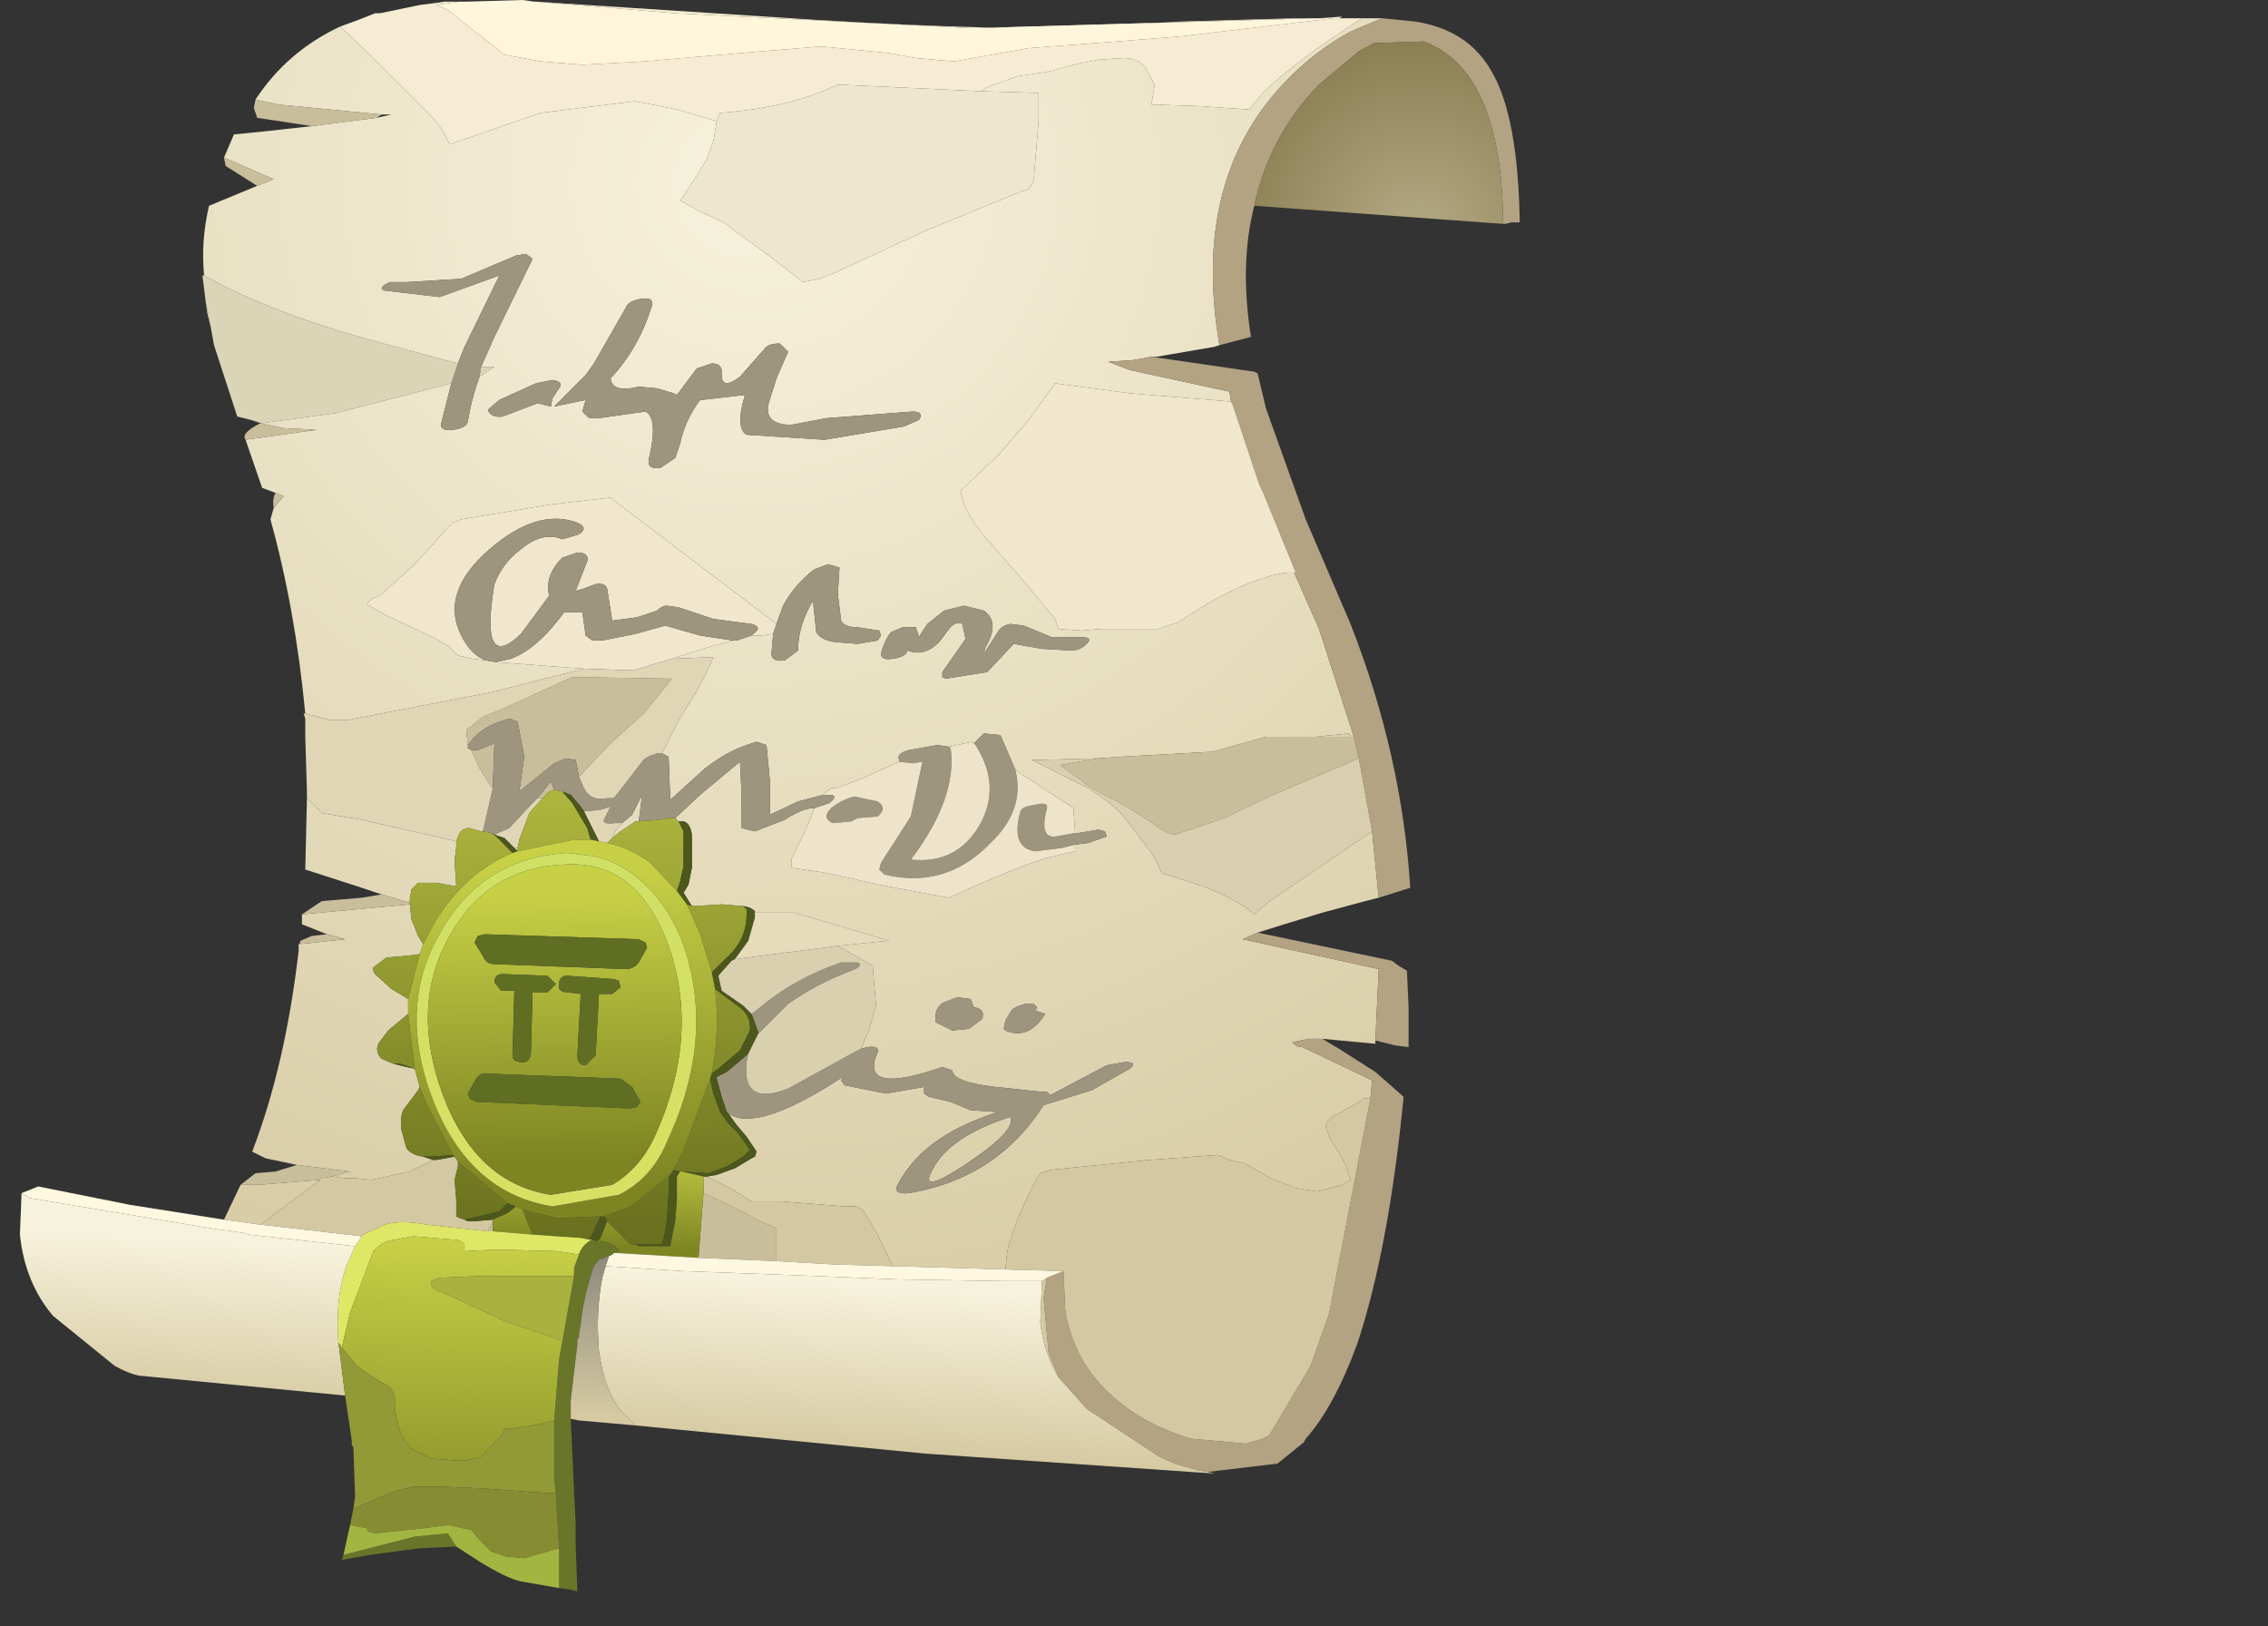 <?xml version="1.0" encoding="UTF-8" standalone="no"?>
<svg xmlns:xlink="http://www.w3.org/1999/xlink" height="49.0px" width="68.35px" xmlns="http://www.w3.org/2000/svg">
  <rect width="100%" height="100%" fill="#333333" stroke="none"/>
  <g transform="matrix(1.0, 0.0, 0.0, 1.0, 0.0, 0.0)">
    <use height="47.95" transform="matrix(1.0, 0.0, 0.0, 1.0, 0.6, 0.0)" width="45.2" xlink:href="#shape0"/>
  </g>
  <defs>
    <g id="shape0" transform="matrix(1.0, 0.0, 0.0, 1.0, -0.6, 0.0)">
      <path d="M40.35 0.55 L41.45 0.55 41.5 0.55 41.65 0.55 40.7 0.95 Q39.6 1.55 38.7 2.5 35.9 5.45 36.75 10.4 L36.6 10.45 34.85 10.75 34.7 10.75 34.15 10.85 33.4 10.9 34.05 11.15 37.05 11.8 37.1 12.1 34.05 11.85 31.8 11.55 31.0 12.65 30.1 13.7 29.15 14.6 28.95 14.8 Q29.05 15.45 29.7 16.2 L30.8 17.45 31.8 18.65 31.9 18.95 32.6 19.0 33.2 18.95 34.9 18.95 35.5 18.75 Q35.9 18.5 36.05 18.4 37.65 17.4 38.8 17.25 L39.0 17.25 39.75 18.95 40.8 22.2 40.75 22.2 40.65 22.1 39.65 22.2 38.15 22.2 36.55 22.65 33.8 22.8 33.1 22.85 31.1 22.9 32.7 23.7 Q33.65 24.25 34.05 24.85 L34.7 25.7 34.9 26.05 35.0 26.3 35.45 26.45 Q37.05 26.9 37.8 27.55 L38.2 27.2 41.35 25.05 41.55 27.05 41.15 27.15 39.85 27.5 38.7 27.85 37.9 28.1 37.45 28.3 41.55 29.2 41.45 31.35 41.45 31.45 39.85 31.3 39.45 31.3 38.95 31.4 Q39.05 31.55 39.25 31.55 L41.35 32.55 41.3 33.1 41.1 33.1 40.8 33.3 40.15 33.65 40.0 33.8 39.95 33.95 40.1 34.35 40.3 34.65 40.55 35.1 40.7 35.55 40.45 35.7 39.7 35.9 39.05 35.8 38.3 35.5 37.5 35.05 37.05 34.95 36.7 34.8 34.65 34.95 31.65 35.25 31.35 35.35 31.2 35.6 Q30.5 36.95 30.35 37.75 L30.3 38.25 26.9 38.15 26.45 37.2 26.0 36.45 25.8 36.35 25.45 36.35 23.55 36.2 23.15 36.2 22.65 36.2 22.1 35.85 21.3 35.45 21.6 35.4 22.15 35.2 22.65 34.9 22.75 34.85 22.8 34.7 22.5 34.25 22.2 33.9 21.95 33.55 Q22.8 34.15 25.4 32.45 L25.35 32.55 25.45 32.7 26.7 32.95 27.85 32.75 27.85 32.95 28.0 33.05 28.65 33.2 29.25 33.45 29.95 33.5 30.1 33.5 Q29.0 33.85 28.35 34.3 27.5 34.85 27.05 35.7 26.9 36.0 27.4 35.95 30.05 35.5 31.45 33.3 L32.9 32.85 34.05 32.2 Q34.3 32.0 33.9 32.0 L33.35 32.1 31.65 33.0 31.55 32.9 31.4 32.9 30.0 32.75 Q28.7 32.6 28.7 32.25 L28.4 32.15 28.1 32.25 Q25.9 32.95 26.45 31.7 26.5 31.5 26.15 31.55 L25.95 31.6 26.2 31.0 26.4 30.3 26.35 29.7 26.3 29.1 25.25 28.5 26.7 28.35 26.8 28.35 23.95 27.5 22.75 27.5 22.75 27.45 22.6 27.35 22.4 27.3 22.35 27.3 21.75 27.25 20.95 27.3 20.85 27.3 20.6 26.9 20.75 26.65 20.85 26.15 20.85 25.65 20.85 25.15 Q20.8 24.8 20.6 24.75 L20.45 24.75 20.35 24.65 21.1 23.95 22.3 22.95 22.35 23.95 22.35 24.95 22.75 25.05 23.65 24.7 Q24.2 24.35 24.5 24.35 L24.55 24.35 24.35 24.85 23.85 25.9 23.85 26.15 24.9 26.3 26.45 26.65 28.05 26.95 28.6 27.05 29.25 26.75 Q30.85 26.05 31.55 25.85 L32.4 25.65 32.4 25.45 32.8 25.4 33.35 25.2 33.3 25.05 33.1 25.0 32.5 25.1 32.4 25.1 32.35 24.35 30.6 23.2 30.15 22.15 29.65 22.1 29.35 22.4 29.3 22.35 28.6 22.5 28.25 22.45 27.4 22.6 Q27.0 22.7 27.1 22.9 L27.1 22.95 26.0 23.45 25.2 23.75 25.05 23.75 24.9 23.85 24.8 23.95 24.05 24.15 23.2 24.55 23.2 23.5 23.1 22.45 22.8 22.35 22.5 22.45 Q21.9 22.65 21.25 23.15 L20.2 24.1 20.15 22.8 19.95 22.7 20.4 21.8 20.95 20.9 21.25 20.35 21.5 19.8 20.25 19.85 21.35 19.5 22.1 19.3 22.2 19.3 22.65 19.15 22.95 19.15 23.3 19.1 23.25 19.7 Q23.25 19.95 23.65 19.9 L24.05 19.6 Q24.05 18.85 24.5 18.1 L24.6 19.05 Q24.75 19.3 25.2 19.35 L25.85 19.4 26.45 19.3 26.55 19.15 26.5 19.0 25.85 18.9 Q25.45 18.9 25.35 18.7 L25.25 17.9 25.3 17.1 24.95 17.0 24.55 17.15 Q23.95 17.6 23.6 18.25 L23.4 18.8 18.4 15.0 18.35 15.0 16.6 15.2 13.9 15.65 13.65 15.75 13.45 15.95 12.5 17.0 11.45 17.95 11.2 18.05 11.05 18.2 11.65 18.55 12.3 18.85 12.95 19.15 Q13.35 19.35 13.55 19.5 L13.7 19.65 13.8 19.75 14.25 19.85 14.65 19.9 14.95 19.95 17.6 20.15 16.2 20.5 14.85 20.85 10.45 21.7 10.2 21.7 9.95 21.7 9.2 21.5 Q8.9 18.35 8.15 15.65 L8.25 15.3 8.55 14.95 8.3 14.85 7.9 14.7 7.4 13.25 9.55 12.95 8.55 12.9 7.85 12.75 7.55 12.65 7.9 12.75 10.1 12.45 13.6 11.55 13.3 12.75 Q13.25 13.0 13.65 12.95 14.05 12.9 14.1 12.7 14.2 12.05 14.45 11.35 L14.9 11.05 14.5 11.05 14.9 10.15 16.05 7.8 15.85 7.65 15.55 7.7 13.9 8.4 12.25 8.5 11.75 8.5 Q11.4 8.65 11.55 8.75 L13.25 8.95 15.05 8.3 14.0 10.45 13.8 10.95 13.6 10.9 11.0 10.2 Q8.0 9.35 6.15 8.3 6.05 7.25 6.3 6.2 L7.75 5.6 8.25 5.4 6.75 4.75 7.05 4.05 8.05 3.95 9.4 3.8 11.35 3.55 11.8 3.45 11.5 3.45 8.4 3.15 7.7 3.0 Q8.65 1.55 10.25 0.8 L11.15 1.65 13.05 3.55 13.35 3.95 13.55 4.35 16.3 3.4 19.15 3.05 20.4 3.3 21.6 3.65 21.5 4.25 21.3 4.8 20.9 5.45 20.5 6.05 21.15 6.4 21.8 6.7 23.3 7.8 24.2 8.5 24.7 8.4 25.2 8.2 27.9 6.95 30.7 5.8 31.0 5.7 31.15 5.45 31.3 3.65 31.3 2.8 29.6 2.75 29.7 2.65 30.65 2.3 31.65 2.15 32.35 1.95 33.1 1.8 33.85 1.75 Q34.25 1.75 34.5 2.0 L34.8 2.55 34.7 3.15 36.2 3.2 36.9 3.25 37.65 3.3 38.05 2.8 Q39.1 1.8 41.05 0.55 L40.35 0.55 M6.75 36.75 L7.25 35.7 7.8 35.7 9.65 35.55 7.85 36.9 6.75 36.75 M8.95 35.1 L8.0 34.9 7.6 34.7 Q8.6 32.1 9.0 28.65 L9.0 28.45 10.4 28.3 10.05 28.2 9.85 28.15 9.1 27.85 9.1 27.55 12.35 27.25 12.4 27.7 12.6 28.2 12.75 28.45 12.65 28.75 12.25 28.8 11.65 28.85 11.25 29.15 11.25 29.25 11.3 29.35 11.8 29.8 12.3 30.1 12.3 30.55 11.7 31.05 11.4 31.45 Q11.3 31.7 11.5 31.9 L11.85 32.05 12.25 32.15 12.5 32.2 12.65 32.75 12.6 32.85 12.15 33.45 Q12.05 33.7 12.1 34.05 L12.25 34.6 Q12.4 34.8 12.75 34.85 L13.05 34.95 12.35 35.3 11.2 35.55 10.7 35.5 10.4 35.5 10.0 35.45 10.55 35.3 8.95 35.1 M11.5 26.95 L10.75 26.7 9.2 26.2 9.25 24.05 9.3 24.1 9.7 24.5 10.9 24.7 13.75 25.35 13.75 25.5 13.7 25.95 13.75 26.7 13.7 26.7 13.15 26.6 12.6 26.6 12.4 26.8 12.35 27.1 12.35 27.2 11.5 26.95 M20.4 11.9 L20.3 11.85 19.8 11.7 19.25 11.65 Q18.45 11.85 18.4 11.4 19.25 10.5 19.65 9.2 19.7 8.95 19.35 9.0 19.0 9.05 18.9 9.2 L17.9 10.95 17.65 11.3 16.7 12.25 17.65 12.05 17.55 12.4 17.75 12.6 18.05 12.6 19.45 12.4 Q19.85 12.6 19.55 13.85 19.5 14.15 19.9 14.1 L20.35 13.8 20.5 13.35 Q20.65 12.65 21.1 12.05 L21.15 12.05 22.45 11.9 Q22.15 12.9 22.5 13.1 L24.85 13.25 27.25 12.85 27.7 12.65 Q27.85 12.4 27.5 12.4 L24.9 12.6 23.85 12.8 Q23.05 12.8 23.15 12.2 L23.4 11.4 23.75 10.6 23.5 10.35 Q23.15 10.35 23.05 10.5 L22.3 11.35 Q21.7 11.8 21.75 11.2 21.75 10.95 21.45 10.95 L21.0 11.1 20.4 11.9 M28.45 18.4 L27.95 18.8 27.75 19.1 27.7 19.2 27.6 18.9 27.2 18.9 26.85 19.05 Q26.65 19.3 26.55 19.7 26.55 19.9 26.9 19.85 27.3 19.8 27.35 19.6 27.85 19.8 28.3 19.35 L28.6 18.95 Q28.8 18.7 29.0 18.8 L29.1 19.25 28.4 20.25 28.4 20.4 28.5 20.45 29.75 20.25 30.55 19.4 31.4 19.55 32.3 19.6 Q32.55 19.6 32.75 19.4 32.95 19.2 32.6 19.2 L31.7 19.2 30.85 18.85 30.45 18.8 Q30.2 18.85 30.1 19.0 L29.65 19.7 29.7 19.5 Q30.15 18.75 29.65 18.4 L29.05 18.25 28.45 18.4 M14.7 12.35 Q14.8 12.6 15.15 12.55 L16.2 12.15 16.6 12.25 16.65 12.0 16.85 11.7 Q17.0 11.5 16.65 11.45 L16.15 11.55 15.05 12.05 14.7 12.35 M6.2 9.1 L6.35 9.85 6.25 9.45 6.2 9.1 M15.6 25.55 L15.6 25.65 15.5 25.55 15.6 25.55 M18.75 24.8 L19.05 24.55 19.35 23.95 19.25 24.75 19.15 24.75 18.7 25.05 18.45 25.25 18.6 24.95 18.75 24.8 M30.45 30.5 L30.3 30.75 30.25 31.0 30.3 31.05 Q31.0 31.35 31.5 30.55 L31.2 30.45 31.25 30.35 31.15 30.25 30.9 30.25 Q30.5 30.35 30.45 30.5 M28.85 30.05 L28.45 30.2 Q28.25 30.3 28.2 30.55 L28.2 30.8 28.7 31.05 29.2 31.0 29.6 30.7 Q29.7 30.4 29.35 30.35 L29.25 30.1 28.85 30.05 M28.1 35.25 Q28.6 34.25 30.45 33.65 30.65 34.05 29.15 35.05 27.65 36.05 28.1 35.25" fill="url(#gradient0)" fill-rule="evenodd" stroke="none"/>
      <path d="M41.3 33.1 L41.35 32.55 39.25 31.55 Q39.05 31.55 38.95 31.4 L39.45 31.3 39.85 31.3 40.35 31.6 41.45 32.3 41.85 32.65 42.3 33.05 Q41.85 37.65 40.9 40.5 40.2 42.4 39.35 43.35 L39.3 43.45 38.5 44.1 36.4 44.35 36.1 44.3 35.4 44.1 34.95 43.9 32.75 42.45 31.9 41.5 31.6 40.75 31.45 39.1 31.55 38.5 32.05 38.3 32.1 39.45 Q32.3 40.75 33.15 41.7 34.2 42.85 35.9 43.35 L37.55 43.5 38.05 43.35 38.25 43.25 39.5 41.15 40.05 39.6 41.3 33.1 M41.45 31.35 L41.55 29.2 37.45 28.3 37.9 28.1 41.95 28.95 42.15 29.1 42.4 29.25 42.45 30.35 42.45 31.55 42.05 31.5 41.45 31.35 M41.55 27.05 L41.35 25.05 40.95 22.85 40.8 22.2 39.75 18.95 39.0 17.25 39.05 17.25 38.05 14.8 37.95 14.6 37.15 12.2 37.1 12.1 37.05 11.8 34.05 11.15 33.4 10.9 34.15 10.85 34.7 10.75 37.8 11.2 37.9 11.25 38.15 12.3 39.35 15.65 40.7 18.8 Q42.25 22.75 42.5 26.75 L41.55 27.05 M36.75 10.4 Q35.9 5.45 38.7 2.5 39.6 1.55 40.7 0.95 L41.65 0.55 42.65 0.65 Q44.25 0.9 44.95 2.15 45.75 3.5 45.8 6.7 L45.55 6.7 45.35 6.75 45.3 6.7 Q45.25 2.1 42.9 1.25 L41.4 1.3 40.95 1.55 39.75 2.55 Q38.25 4.1 37.8 6.2 37.35 7.95 37.7 10.15 L36.75 10.4" fill="#b3a383" fill-rule="evenodd" stroke="none"/>
      <path d="M45.35 6.75 L37.8 6.2 Q38.25 4.1 39.75 2.55 L40.95 1.55 41.4 1.3 42.9 1.25 Q45.25 2.1 45.3 6.7 L45.35 6.75" fill="url(#gradient1)" fill-rule="evenodd" stroke="none"/>
      <path d="M7.7 3.0 L8.4 3.15 11.5 3.45 11.35 3.55 9.4 3.8 7.75 3.55 7.65 3.25 7.7 3.0 M6.75 4.75 L8.25 5.4 7.75 5.6 6.8 5.0 6.75 4.75 M7.85 12.75 L8.55 12.9 9.55 12.95 7.4 13.25 Q7.25 13.05 7.85 12.75 M8.3 14.85 L8.55 14.95 8.25 15.3 Q8.2 15.05 8.3 14.85 M33.1 22.85 L33.8 22.8 36.55 22.65 38.15 22.2 39.65 22.2 40.75 22.2 40.8 22.2 40.95 22.85 38.25 24.0 36.9 24.65 35.4 25.15 Q35.2 25.15 34.65 24.75 L33.95 24.3 32.9 23.75 31.95 23.05 33.1 22.85 M7.25 35.7 L7.7 35.35 8.3 35.3 8.95 35.1 10.55 35.3 10.0 35.45 9.65 35.5 9.65 35.55 7.8 35.7 7.25 35.7 M9.0 28.65 L9.05 28.35 9.4 28.2 9.85 28.15 10.05 28.2 10.4 28.3 9.0 28.45 9.0 28.65 M9.1 27.55 L9.7 27.15 10.9 27.05 11.5 26.95 12.35 27.2 12.35 27.25 9.1 27.55 M14.85 23.75 L14.8 23.7 14.45 23.15 14.2 22.6 14.4 22.6 14.9 22.4 14.85 23.75 M14.1 22.45 L14.05 22.0 14.55 21.6 15.05 21.4 17.25 20.4 20.25 20.45 19.4 21.5 18.4 22.4 17.45 23.4 17.35 22.9 17.05 22.85 16.7 23.0 15.65 23.85 15.8 22.8 15.6 21.75 15.35 21.65 15.05 21.75 Q14.45 21.95 14.1 22.45 M16.7 23.8 L16.55 23.85 16.35 24.05 16.2 24.05 16.6 23.55 16.7 23.8 M14.7 37.1 L14.85 36.8 14.85 37.1 14.7 37.1 M21.05 37.9 L21.2 35.95 21.75 36.2 22.45 36.55 22.9 36.8 23.4 37.0 23.4 38.0 21.05 37.9" fill="#c9be9b" fill-rule="evenodd" stroke="none"/>
      <path d="M41.35 25.05 L38.2 27.2 37.8 27.55 Q37.05 26.9 35.45 26.45 L35.0 26.3 34.9 26.05 34.7 25.7 34.05 24.85 Q33.65 24.25 32.7 23.7 L31.1 22.9 33.1 22.85 31.95 23.05 32.9 23.75 33.95 24.3 34.65 24.75 Q35.2 25.15 35.4 25.15 L36.9 24.65 38.25 24.0 40.95 22.85 41.35 25.05 M39.65 22.2 L40.65 22.1 40.75 22.2 39.65 22.2" fill="#d9cfb0" fill-rule="evenodd" stroke="none"/>
      <path d="M21.3 35.45 L22.1 35.85 22.65 36.2 23.15 36.2 23.55 36.2 25.45 36.35 25.8 36.35 26.0 36.45 26.45 37.2 26.9 38.15 25.15 38.1 23.4 38.0 23.4 37.0 22.9 36.8 22.45 36.55 21.75 36.2 21.2 35.95 21.2 35.45 21.3 35.45 M30.3 38.25 L30.35 37.75 Q30.5 36.95 31.2 35.6 L31.35 35.35 31.65 35.25 34.65 34.95 36.7 34.8 37.05 34.95 37.5 35.05 38.3 35.5 39.05 35.8 39.7 35.9 40.45 35.7 40.7 35.55 40.55 35.1 40.3 34.65 40.1 34.35 39.95 33.95 40.0 33.8 40.15 33.65 40.8 33.3 41.1 33.1 41.3 33.1 40.05 39.6 39.5 41.15 38.25 43.25 38.05 43.35 37.55 43.5 35.9 43.35 Q34.2 42.85 33.15 41.7 32.3 40.75 32.1 39.45 L32.05 38.3 30.3 38.25 M13.7 34.85 L13.8 35.0 13.8 35.15 13.7 35.55 13.75 36.15 13.75 36.65 13.85 36.7 14.0 36.75 14.1 36.8 14.25 36.8 14.85 36.75 14.85 36.8 14.7 37.1 12.85 36.9 Q12.1 36.75 11.6 36.9 L10.95 37.2 10.9 37.25 7.85 36.9 9.65 35.55 9.65 35.5 10.0 35.45 10.4 35.5 10.7 35.5 11.2 35.55 12.35 35.3 13.05 34.95 13.15 34.95 13.7 34.85 M31.4 38.6 L31.55 38.5 31.45 39.1 31.6 40.75 31.9 41.5 Q31.45 40.75 31.35 39.85 L31.4 38.6" fill="#d4c8a3" fill-rule="evenodd" stroke="none"/>
      <path d="M40.35 0.55 L41.05 0.55 Q39.1 1.8 38.05 2.8 L37.65 3.3 36.9 3.25 36.2 3.2 34.7 3.15 34.8 2.55 34.5 2.0 Q34.25 1.75 33.85 1.75 L33.1 1.8 32.35 1.95 31.65 2.15 30.65 2.3 29.7 2.65 29.6 2.75 25.25 2.55 Q23.8 3.25 21.7 3.4 L21.6 3.65 20.4 3.3 19.15 3.05 16.3 3.4 13.55 4.35 13.35 3.95 13.05 3.55 11.15 1.65 10.25 0.8 10.8 0.6 11.3 0.4 11.35 0.4 11.45 0.4 12.65 0.15 13.05 0.1 13.4 0.05 13.85 0.05 13.15 0.15 13.5 0.3 14.25 0.9 15.2 1.65 16.3 1.85 17.55 1.95 19.4 1.85 21.15 1.7 22.9 1.55 24.75 1.4 26.8 1.6 27.6 1.75 28.75 1.85 31.0 1.45 33.0 1.3 35.55 1.1 40.2 0.55 40.3 0.55 40.35 0.55 M39.6 0.55 L29.3 0.85 20.35 0.4 16.15 0.05 24.6 0.6 Q30.45 0.95 33.0 0.8 L35.55 0.65 39.05 0.55 39.3 0.55 39.6 0.55" fill="#f5ecd3" fill-rule="evenodd" stroke="none"/>
      <path d="M40.35 0.55 L40.3 0.55 40.2 0.55 35.55 1.1 33.0 1.3 31.0 1.45 28.75 1.85 27.6 1.75 26.8 1.6 24.75 1.4 22.9 1.55 21.15 1.7 19.4 1.85 17.55 1.95 16.3 1.85 15.2 1.65 14.25 0.9 13.5 0.3 13.15 0.15 13.85 0.05 14.05 0.05 15.75 0.0 16.1 0.05 16.15 0.05 20.35 0.4 29.3 0.85 39.6 0.55 39.8 0.55 40.45 0.5 40.35 0.55" fill="#fff6db" fill-rule="evenodd" stroke="none"/>
      <path d="M29.6 2.75 L31.3 2.8 31.3 3.65 31.15 5.45 31.0 5.7 30.7 5.8 27.9 6.95 25.2 8.2 24.7 8.4 24.2 8.5 23.3 7.8 21.8 6.7 21.15 6.4 20.5 6.05 20.9 5.45 21.3 4.8 21.5 4.25 21.6 3.65 21.7 3.4 Q23.8 3.25 25.25 2.55 L29.6 2.75" fill="#ede7ce" fill-rule="evenodd" stroke="none"/>
      <path d="M17.6 20.15 L14.95 19.95 15.4 19.85 Q16.2 19.55 17.0 18.45 L17.55 18.45 17.65 19.15 17.85 19.3 18.15 19.3 19.15 19.1 20.05 18.85 21.1 19.15 22.1 19.3 21.35 19.5 20.25 19.85 19.4 20.1 19.1 20.2 17.6 20.15 M14.65 19.9 L14.25 19.85 13.8 19.75 13.7 19.65 13.55 19.5 Q13.35 19.35 12.95 19.15 L12.3 18.85 11.65 18.55 11.05 18.2 11.2 18.05 11.45 17.95 12.5 17.0 13.45 15.95 13.65 15.75 13.9 15.65 16.6 15.2 18.35 15.0 18.4 15.0 23.4 18.8 23.3 19.1 22.95 19.15 22.65 19.15 22.7 19.1 Q23.0 18.9 22.65 18.8 L21.5 18.65 20.45 18.3 20.1 18.25 Q19.95 18.25 19.8 18.4 L19.2 18.6 18.45 18.7 18.3 17.75 Q18.25 17.55 17.95 17.6 L17.55 17.75 17.35 17.8 17.7 16.9 Q17.75 16.65 17.4 16.65 L16.95 16.8 Q16.4 17.35 16.55 17.95 L15.7 19.1 Q14.45 20.3 14.9 17.6 15.15 16.95 15.7 16.55 16.35 16.0 16.95 16.25 L17.45 16.1 Q17.75 15.9 17.4 15.75 16.2 15.3 14.75 16.55 13.25 17.85 13.9 19.15 14.2 19.75 14.65 19.9 M39.0 17.25 L38.8 17.25 Q37.65 17.4 36.05 18.4 35.9 18.5 35.5 18.75 L34.9 18.95 33.2 18.95 32.6 19.0 31.9 18.95 31.8 18.65 30.8 17.45 29.7 16.2 Q29.05 15.45 28.95 14.8 L29.15 14.6 30.1 13.7 31.0 12.65 31.8 11.55 34.05 11.85 37.1 12.1 37.15 12.2 37.95 14.6 38.05 14.8 39.05 17.25 39.0 17.25" fill="#f0e7cc" fill-rule="evenodd" stroke="none"/>
      <path d="M13.8 10.95 L14.0 10.45 15.05 8.3 13.25 8.95 11.55 8.75 Q11.4 8.65 11.75 8.5 L12.25 8.5 13.9 8.4 15.55 7.7 15.85 7.65 16.05 7.8 14.9 10.15 14.5 11.05 14.45 11.35 Q14.2 12.05 14.1 12.7 14.05 12.9 13.65 12.95 13.25 13.0 13.3 12.75 L13.6 11.55 13.8 10.95 M14.95 19.95 L14.65 19.9 Q14.2 19.75 13.9 19.15 13.25 17.85 14.75 16.55 16.2 15.3 17.4 15.75 17.75 15.9 17.45 16.1 L16.95 16.25 Q16.35 16.0 15.7 16.55 15.15 16.95 14.9 17.6 14.45 20.3 15.7 19.1 L16.55 17.95 Q16.4 17.35 16.95 16.8 L17.4 16.65 Q17.75 16.65 17.7 16.9 L17.35 17.8 17.55 17.75 17.95 17.6 Q18.25 17.55 18.3 17.75 L18.45 18.7 19.2 18.6 19.8 18.4 Q19.95 18.25 20.1 18.25 L20.45 18.3 21.5 18.65 22.65 18.8 Q23.0 18.9 22.7 19.1 L22.65 19.15 22.2 19.3 22.1 19.3 21.1 19.15 20.05 18.85 19.15 19.1 18.15 19.3 17.85 19.3 17.65 19.15 17.55 18.45 17.0 18.45 Q16.2 19.55 15.4 19.85 L14.95 19.95 M23.4 18.8 L23.6 18.25 Q23.95 17.6 24.55 17.15 L24.95 17.0 25.3 17.1 25.25 17.9 25.35 18.7 Q25.45 18.9 25.85 18.9 L26.5 19.0 26.55 19.15 26.45 19.3 25.85 19.4 25.2 19.35 Q24.75 19.3 24.6 19.05 L24.5 18.1 Q24.05 18.85 24.05 19.6 L23.65 19.9 Q23.25 19.95 23.25 19.7 L23.3 19.1 23.4 18.8 M19.95 22.7 L20.15 22.8 20.2 24.1 21.25 23.15 Q21.9 22.65 22.5 22.45 L22.8 22.35 23.1 22.45 23.2 23.5 23.2 24.55 24.05 24.15 24.8 23.95 25.0 23.95 Q25.3 23.95 25.0 24.2 L24.55 24.35 24.5 24.35 Q24.2 24.35 23.65 24.7 L22.75 25.05 22.35 24.95 22.35 23.95 22.3 22.95 21.1 23.95 20.35 24.65 20.15 24.65 19.9 24.7 19.25 24.75 19.35 23.95 19.05 24.55 18.75 24.8 18.55 24.8 Q18.15 24.85 18.2 24.7 L18.4 24.3 18.1 24.4 17.6 24.45 17.5 24.3 17.2 23.95 16.95 23.85 16.7 23.8 16.6 23.55 16.2 24.05 16.0 24.25 15.35 24.95 14.9 25.15 14.8 25.1 14.55 25.05 14.85 23.75 14.9 22.4 14.4 22.6 14.2 22.6 14.1 22.55 14.1 22.45 Q14.45 21.95 15.05 21.75 L15.35 21.65 15.6 21.75 15.8 22.8 15.65 23.85 16.7 23.0 17.05 22.85 17.35 22.9 17.45 23.4 17.6 23.75 Q17.8 24.15 18.3 24.05 L18.5 24.05 19.35 22.95 Q19.45 22.8 19.8 22.7 L19.95 22.7 M27.1 22.95 L27.1 22.9 Q27.0 22.7 27.4 22.6 L28.25 22.45 28.6 22.5 28.65 22.55 Q28.85 24.05 27.45 25.9 28.8 26.05 29.5 24.9 30.2 23.7 29.4 22.45 L29.35 22.4 29.65 22.1 30.15 22.15 30.6 23.2 Q30.9 24.4 29.85 25.4 28.5 26.8 26.65 26.35 L26.5 26.2 26.55 26.0 27.45 24.6 27.8 22.95 27.5 23.0 27.1 22.95 M32.4 25.1 L32.5 25.1 33.1 25.0 33.3 25.05 33.35 25.2 32.8 25.4 32.4 25.45 32.0 25.55 31.2 25.65 Q30.45 25.55 30.75 24.45 30.8 24.3 31.2 24.25 31.6 24.15 31.55 24.35 31.3 25.3 31.85 25.2 L32.4 25.1 M25.95 31.6 L26.15 31.55 Q26.5 31.5 26.45 31.7 25.9 32.95 28.1 32.25 L28.4 32.15 28.7 32.25 Q28.7 32.6 30.0 32.75 L31.4 32.9 31.55 32.9 31.65 33.0 33.35 32.1 33.9 32.0 Q34.3 32.0 34.05 32.2 L32.9 32.85 31.45 33.3 Q30.05 35.5 27.4 35.95 26.9 36.0 27.05 35.7 27.5 34.85 28.35 34.3 29.0 33.85 30.1 33.5 L29.95 33.5 29.25 33.45 28.65 33.2 28.0 33.05 27.85 32.95 27.85 32.75 26.7 32.95 25.45 32.7 25.35 32.55 25.4 32.45 Q22.8 34.15 21.95 33.55 L21.9 33.5 21.75 33.05 21.6 32.5 21.6 32.45 21.9 32.3 22.55 31.75 22.5 32.0 Q22.35 33.35 23.75 32.8 L25.75 31.7 25.95 31.6 M28.45 18.4 L29.05 18.25 29.65 18.4 Q30.15 18.75 29.7 19.5 L29.65 19.7 30.1 19.0 Q30.2 18.85 30.45 18.8 L30.85 18.85 31.7 19.2 32.6 19.2 Q32.95 19.2 32.75 19.4 32.55 19.6 32.3 19.6 L31.4 19.55 30.55 19.4 29.75 20.25 28.5 20.45 28.4 20.4 28.4 20.25 29.1 19.25 29.0 18.8 Q28.8 18.7 28.6 18.95 L28.3 19.35 Q27.85 19.8 27.35 19.6 27.3 19.8 26.9 19.85 26.55 19.9 26.55 19.7 26.65 19.3 26.85 19.05 L27.2 18.9 27.6 18.9 27.7 19.2 27.75 19.1 27.95 18.8 28.45 18.4 M20.4 11.9 L21.0 11.1 21.45 10.95 Q21.75 10.95 21.75 11.2 21.7 11.8 22.3 11.35 L23.05 10.5 Q23.15 10.35 23.5 10.35 L23.75 10.6 23.4 11.4 23.15 12.2 Q23.05 12.8 23.85 12.8 L24.9 12.6 27.5 12.4 Q27.85 12.4 27.7 12.65 L27.25 12.85 24.85 13.25 22.5 13.1 Q22.15 12.9 22.45 11.9 L21.15 12.05 21.1 12.05 Q20.65 12.65 20.5 13.35 L20.35 13.8 19.9 14.1 Q19.5 14.15 19.55 13.85 19.85 12.6 19.45 12.4 L18.05 12.6 17.75 12.6 17.55 12.4 17.65 12.05 16.7 12.25 17.65 11.3 17.9 10.95 18.9 9.2 Q19.0 9.05 19.35 9.0 19.7 8.95 19.65 9.2 19.25 10.5 18.4 11.4 18.45 11.85 19.25 11.65 L19.8 11.7 20.3 11.85 20.4 11.9 M26.45 24.6 L25.85 24.65 25.65 24.75 25.1 24.8 Q24.75 24.65 25.05 24.35 25.35 24.1 25.75 24.0 L26.45 24.15 Q26.75 24.35 26.45 24.6 M14.7 12.35 L15.05 12.05 16.15 11.55 16.65 11.45 Q17.0 11.5 16.85 11.7 L16.65 12.0 16.6 12.25 16.2 12.15 15.15 12.55 Q14.8 12.6 14.7 12.35 M30.45 30.5 Q30.5 30.35 30.9 30.25 L31.15 30.25 31.25 30.35 31.2 30.45 31.5 30.55 Q31.0 31.35 30.3 31.05 L30.25 31.0 30.3 30.75 30.45 30.5 M22.65 30.55 L22.85 30.4 Q23.9 29.5 25.35 29.0 L25.85 29.0 Q26.05 29.1 25.65 29.25 24.6 29.65 23.75 30.25 L22.85 31.15 22.85 31.1 22.65 30.55 M28.85 30.05 L29.25 30.1 29.35 30.35 Q29.7 30.4 29.6 30.7 L29.2 31.0 28.7 31.05 28.2 30.8 28.2 30.55 Q28.25 30.3 28.45 30.2 L28.85 30.05 M28.1 35.25 Q27.65 36.05 29.15 35.05 30.65 34.05 30.45 33.65 28.6 34.25 28.1 35.25" fill="#9d957e" fill-rule="evenodd" stroke="none"/>
      <path d="M9.2 21.5 L9.95 21.7 10.2 21.7 10.45 21.7 14.85 20.85 16.2 20.5 17.6 20.15 19.1 20.2 19.4 20.1 20.25 19.85 21.5 19.8 21.25 20.35 20.95 20.9 20.4 21.8 19.95 22.7 19.8 22.7 Q19.45 22.8 19.35 22.95 L18.5 24.05 18.3 24.05 Q17.8 24.15 17.6 23.75 L17.45 23.4 18.4 22.4 19.4 21.5 20.25 20.45 17.25 20.4 15.05 21.4 14.55 21.6 14.05 22.0 14.1 22.45 14.1 22.55 14.2 22.6 14.45 23.15 14.8 23.7 14.85 23.75 14.55 25.05 14.5 25.05 14.15 24.95 Q13.95 24.95 13.85 25.1 L13.75 25.35 10.9 24.7 9.7 24.5 9.3 24.1 9.25 24.05 9.25 23.85 9.2 22.2 9.2 21.75 9.2 21.65 9.15 21.5 9.2 21.5 M16.35 24.05 L15.95 24.5 15.65 25.3 15.6 25.55 15.5 25.55 15.2 25.25 14.9 25.15 15.35 24.95 16.0 24.25 16.2 24.05 16.35 24.05 M17.6 24.45 L18.1 24.4 18.4 24.3 18.2 24.7 Q18.15 24.85 18.55 24.8 L18.75 24.8 18.6 24.95 18.45 25.25 18.3 25.4 18.05 25.35 17.6 24.45" fill="#e0d6b6" fill-rule="evenodd" stroke="none"/>
      <path d="M24.8 23.95 L24.9 23.85 25.05 23.75 25.2 23.75 26.0 23.45 27.1 22.95 27.5 23.0 27.8 22.95 27.45 24.6 26.55 26.0 26.5 26.2 26.65 26.35 Q28.5 26.8 29.85 25.4 30.9 24.4 30.6 23.2 L32.35 24.35 32.4 25.1 31.85 25.2 Q31.3 25.3 31.55 24.35 31.6 24.15 31.2 24.25 30.8 24.3 30.75 24.45 30.45 25.55 31.2 25.65 L32.0 25.55 32.4 25.45 32.4 25.65 31.55 25.85 Q30.85 26.05 29.25 26.75 L28.6 27.05 28.05 26.95 26.45 26.65 24.9 26.3 23.85 26.15 23.85 25.9 24.35 24.85 24.55 24.35 25.0 24.2 Q25.3 23.95 25.0 23.95 L24.8 23.95 M28.6 22.5 L29.3 22.35 29.35 22.4 29.4 22.45 Q30.2 23.7 29.5 24.9 28.8 26.05 27.45 25.9 28.85 24.05 28.65 22.55 L28.6 22.5 M26.45 24.6 Q26.75 24.35 26.45 24.15 L25.75 24.0 Q25.35 24.1 25.05 24.35 24.75 24.65 25.1 24.8 L25.65 24.75 25.85 24.65 26.45 24.6" fill="#ede4ca" fill-rule="evenodd" stroke="none"/>
      <path d="M6.15 8.3 Q8.0 9.35 11.0 10.2 L13.6 10.9 13.8 10.95 13.6 11.55 10.1 12.45 7.9 12.75 7.55 12.65 7.15 12.55 6.45 10.4 6.35 9.85 6.2 9.1 6.1 8.3 6.15 8.3 M14.5 11.05 L14.9 11.05 14.45 11.35 14.5 11.05" fill="#dbd5b8" fill-rule="evenodd" stroke="none"/>
      <path d="M20.35 24.65 L20.45 24.75 20.6 25.05 20.6 25.6 20.6 26.1 20.5 26.55 20.4 26.85 19.6 26.0 Q19.0 25.55 18.3 25.4 L18.45 25.25 18.7 25.05 19.15 24.75 19.25 24.75 19.9 24.7 20.15 24.65 20.35 24.65 M20.85 27.3 L20.95 27.3 21.75 27.25 22.35 27.3 22.4 27.3 22.5 27.4 22.5 27.55 Q22.5 28.35 21.85 28.9 L21.45 29.3 21.1 28.15 20.7 27.25 20.85 27.3 M13.75 25.35 L13.85 25.1 Q13.95 24.95 14.15 24.95 L14.5 25.05 14.55 25.05 14.8 25.1 14.95 25.2 15.45 25.7 Q14.0 26.3 13.1 27.8 L12.75 28.45 12.6 28.2 12.4 27.7 12.35 27.25 12.35 27.2 12.35 27.1 12.4 26.8 12.6 26.6 13.15 26.6 13.7 26.7 13.75 26.7 13.7 25.95 13.75 25.5 13.75 25.35 M15.6 25.55 L15.65 25.3 15.95 24.5 16.35 24.05 16.55 23.85 16.7 23.8 16.95 23.85 17.25 24.2 17.7 24.95 17.8 25.3 17.3 25.3 15.6 25.65 15.6 25.55 M12.65 28.75 L12.3 30.1 11.8 29.8 11.3 29.35 11.25 29.25 11.25 29.15 11.65 28.85 12.25 28.8 12.65 28.75 M12.3 30.55 L12.5 32.2 12.05 32.05 11.85 32.05 11.5 31.9 Q11.3 31.7 11.4 31.45 L11.7 31.05 12.3 30.55 M12.65 32.75 L12.85 33.25 13.65 34.8 13.0 34.85 12.75 34.85 Q12.4 34.8 12.25 34.6 L12.1 34.05 Q12.05 33.7 12.15 33.45 L12.6 32.85 12.65 32.75 M13.8 35.0 L15.3 36.25 15.05 36.5 14.0 36.75 13.85 36.7 13.75 36.65 13.75 36.15 13.7 35.55 13.8 35.15 13.8 35.0 M15.75 36.45 L16.8 36.7 18.1 36.65 18.0 36.85 17.85 37.2 17.75 37.35 17.5 37.3 16.05 37.2 15.9 36.85 15.75 36.45 M18.2 36.65 L19.0 36.35 20.15 35.45 20.15 35.95 20.1 36.75 20.05 37.1 19.95 37.5 19.15 37.5 19.0 37.5 18.3 36.8 18.2 36.65 M20.3 35.25 L20.6 34.65 21.4 32.5 21.5 32.95 21.7 33.5 21.95 33.85 22.25 34.15 22.6 34.65 22.5 34.75 22.4 34.85 21.9 35.15 21.35 35.35 20.55 35.3 20.5 35.3 20.3 35.25 M21.45 32.35 Q21.7 31.05 21.55 29.8 L22.15 30.25 Q22.65 30.55 22.6 31.05 L22.3 31.65 21.65 32.2 Q21.5 32.3 21.45 32.35" fill="url(#gradient2)" fill-rule="evenodd" stroke="none"/>
      <path d="M20.45 24.75 L20.6 24.75 Q20.8 24.8 20.85 25.15 L20.85 25.65 20.85 26.15 20.75 26.65 20.6 26.9 20.85 27.3 20.7 27.25 20.4 26.85 20.5 26.55 20.6 26.1 20.6 25.6 20.6 25.05 20.45 24.75 M22.4 27.3 L22.6 27.35 22.75 27.45 22.75 27.5 22.75 27.65 22.55 28.35 22.15 28.9 22.05 28.95 21.65 29.4 21.75 29.85 22.4 30.3 22.65 30.55 22.85 31.1 22.85 31.15 22.55 31.75 21.9 32.3 21.6 32.45 21.6 32.5 21.75 33.05 21.9 33.5 21.95 33.55 22.2 33.9 22.5 34.25 22.8 34.7 22.75 34.85 22.65 34.9 22.15 35.2 21.6 35.4 21.3 35.45 21.2 35.45 20.55 35.3 21.35 35.35 21.9 35.15 22.4 34.85 22.5 34.75 22.6 34.65 22.25 34.15 21.95 33.85 21.7 33.5 21.5 32.95 21.4 32.5 21.45 32.35 Q21.5 32.3 21.65 32.2 L22.3 31.65 22.6 31.05 Q22.65 30.55 22.15 30.25 L21.55 29.8 21.45 29.3 21.85 28.9 Q22.5 28.35 22.5 27.55 L22.5 27.4 22.4 27.3 M17.8 25.3 L17.7 24.95 17.25 24.2 16.95 23.85 17.2 23.95 17.5 24.3 17.6 24.45 18.05 25.35 17.8 25.3 M14.9 25.15 L15.2 25.25 15.5 25.55 15.6 25.65 15.45 25.7 14.95 25.2 14.8 25.1 14.9 25.15 M13.65 34.8 L13.7 34.85 13.15 34.95 13.05 34.95 12.75 34.85 13.0 34.85 13.65 34.8 M15.3 36.25 L15.55 36.35 15.3 36.55 14.85 36.75 14.25 36.8 14.1 36.8 14.0 36.75 15.05 36.5 15.3 36.25 M18.1 36.65 L18.2 36.65 18.3 36.8 18.1 37.3 18.0 37.4 17.85 37.35 17.75 37.35 17.85 37.2 18.0 36.85 18.1 36.65 M20.15 35.45 L20.3 35.25 20.5 35.3 20.4 35.45 20.4 36.15 20.35 36.8 20.2 37.55 19.25 37.55 19.15 37.5 19.95 37.5 20.05 37.1 20.1 36.75 20.15 35.95 20.15 35.45 M11.85 32.05 L12.05 32.05 12.5 32.2 12.25 32.15 11.85 32.05" fill="#4b571b" fill-rule="evenodd" stroke="none"/>
      <path d="M15.6 25.65 L17.3 25.3 17.8 25.3 18.05 25.35 18.3 25.4 Q19.0 25.55 19.6 26.0 L20.4 26.85 20.7 27.25 21.1 28.15 21.45 29.3 21.55 29.8 Q21.7 31.05 21.45 32.35 L21.4 32.5 20.6 34.65 20.3 35.25 20.15 35.45 19.0 36.35 18.2 36.65 18.1 36.65 16.8 36.7 15.75 36.45 15.55 36.35 15.3 36.25 13.8 35.0 13.7 34.85 13.65 34.8 12.85 33.25 12.65 32.75 12.5 32.2 12.3 30.55 12.3 30.1 12.65 28.75 12.75 28.45 13.1 27.8 Q14.0 26.3 15.45 25.7 L15.6 25.65 M17.9 25.8 L17.1 25.7 Q14.55 25.85 13.3 28.05 11.95 30.3 13.05 33.15 14.15 35.95 16.65 36.35 L18.65 36.0 Q19.65 35.5 20.1 34.4 21.6 31.2 20.55 28.35 20.05 27.1 19.15 26.4 18.6 25.95 17.9 25.8" fill="url(#gradient3)" fill-rule="evenodd" stroke="none"/>
      <path d="M17.9 25.8 Q18.6 25.95 19.15 26.4 20.05 27.1 20.55 28.35 21.6 31.2 20.1 34.4 19.65 35.5 18.65 36.0 L16.65 36.35 Q14.15 35.95 13.05 33.15 11.95 30.3 13.3 28.05 14.55 25.85 17.1 25.7 L17.9 25.8 M17.0 26.05 Q14.7 26.15 13.55 28.2 12.35 30.3 13.35 33.0 14.35 35.65 16.6 36.0 L18.45 35.7 Q19.3 35.2 19.75 34.2 21.1 31.2 20.15 28.5 19.2 25.9 17.0 26.05" fill="url(#gradient4)" fill-rule="evenodd" stroke="none"/>
      <path d="M17.1 29.4 Q16.85 29.4 16.85 29.65 16.8 29.9 17.1 29.9 L17.5 29.95 17.4 31.8 Q17.4 32.1 17.65 32.1 L17.95 31.8 18.05 29.95 18.45 29.95 18.7 29.75 18.65 29.55 18.5 29.5 17.1 29.4 M16.75 29.65 L16.5 29.4 15.15 29.35 Q14.9 29.35 14.9 29.6 L15.1 29.85 15.5 29.85 15.45 31.7 Q15.4 32.0 15.7 32.0 15.95 32.05 16.0 31.75 L16.05 29.9 16.5 29.9 16.75 29.65 M19.25 29.0 L19.5 28.55 19.45 28.4 19.25 28.3 14.6 28.15 14.4 28.2 14.3 28.4 14.55 28.8 Q14.65 29.05 14.9 29.05 L18.85 29.2 Q19.1 29.2 19.25 29.0 M17.0 26.05 Q19.2 25.9 20.15 28.5 21.1 31.2 19.75 34.2 19.3 35.2 18.45 35.7 L16.6 36.0 Q14.35 35.65 13.35 33.0 12.35 30.3 13.55 28.2 14.7 26.15 17.0 26.05 M14.35 32.5 L14.1 32.95 14.15 33.1 14.35 33.2 19.0 33.4 19.2 33.35 19.3 33.2 19.05 32.75 18.7 32.5 14.7 32.35 Q14.5 32.3 14.35 32.5" fill="url(#gradient5)" fill-rule="evenodd" stroke="none"/>
      <path d="M16.75 29.65 L16.5 29.9 16.05 29.9 16.0 31.75 Q15.95 32.05 15.7 32.0 15.4 32.0 15.45 31.7 L15.5 29.85 15.1 29.85 14.9 29.6 Q14.9 29.35 15.15 29.35 L16.5 29.4 16.75 29.65 M17.1 29.4 L18.5 29.5 18.65 29.55 18.7 29.75 18.45 29.95 18.05 29.95 17.95 31.8 17.65 32.1 Q17.4 32.1 17.4 31.8 L17.5 29.95 17.1 29.9 Q16.8 29.9 16.85 29.65 16.85 29.4 17.1 29.4 M19.25 29.0 Q19.1 29.2 18.85 29.2 L14.9 29.05 Q14.65 29.05 14.55 28.8 L14.3 28.4 14.4 28.2 14.6 28.15 19.25 28.3 19.45 28.4 19.5 28.55 19.25 29.0 M14.35 32.5 Q14.5 32.3 14.7 32.35 L18.7 32.5 19.05 32.75 19.3 33.2 19.2 33.35 19.0 33.4 14.35 33.2 14.15 33.1 14.1 32.95 14.35 32.5" fill="#606e23" fill-rule="evenodd" stroke="none"/>
      <path d="M15.55 36.35 L15.75 36.45 15.9 36.85 16.05 37.2 14.85 37.1 14.85 36.8 14.85 36.75 15.3 36.55 15.55 36.35 M19.15 37.5 L19.25 37.55 20.2 37.55 20.35 36.8 20.4 36.15 20.4 35.45 20.5 35.3 20.55 35.3 21.2 35.45 21.2 35.95 21.05 37.9 18.5 37.75 18.65 37.7 18.65 37.65 18.55 37.6 18.55 37.55 18.35 37.45 18.15 37.4 18.0 37.4 18.1 37.3 18.3 36.8 19.0 37.5 19.15 37.5" fill="url(#gradient6)" fill-rule="evenodd" stroke="none"/>
      <path d="M14.85 37.1 L16.05 37.2 17.5 37.3 17.75 37.35 17.85 37.35 Q17.55 37.5 17.45 37.8 L16.8 37.7 14.95 37.65 14.0 37.7 14.0 37.55 14.0 37.5 Q13.9 37.35 13.65 37.35 L12.45 37.25 11.9 37.35 Q11.55 37.4 11.35 37.6 L11.25 37.7 10.55 39.55 10.3 40.6 10.2 40.45 Q10.1 39.25 10.4 38.25 L10.7 37.55 10.9 37.25 10.95 37.2 11.6 36.9 Q12.1 36.75 12.85 36.9 L14.7 37.1 14.85 37.1 M18.2 37.9 L18.45 37.8 18.35 37.85 18.2 37.9" fill="#dfe866" fill-rule="evenodd" stroke="none"/>
      <path d="M36.4 44.35 L36.6 44.4 27.9 43.8 19.15 42.95 18.7 42.5 Q18.2 41.85 18.05 40.7 17.95 39.55 18.15 38.5 L18.25 38.15 20.6 38.3 23.35 38.4 27.1 38.55 30.3 38.6 31.35 38.6 31.4 38.6 31.35 39.85 Q31.45 40.75 31.9 41.5 L32.75 42.45 34.95 43.9 35.4 44.1 36.1 44.3 36.4 44.35 M10.4 42.05 L4.2 41.45 Q3.9 41.4 3.45 41.15 L1.6 39.65 Q0.75 38.65 0.6 37.2 L0.65 35.95 0.9 36.1 6.6 37.05 6.65 37.05 7.35 37.15 7.5 37.2 10.7 37.55 10.4 38.25 Q10.1 39.25 10.2 40.45 L10.25 40.85 10.4 42.05" fill="url(#gradient7)" fill-rule="evenodd" stroke="none"/>
      <path d="M26.9 38.15 L30.3 38.25 32.05 38.3 31.55 38.5 31.4 38.6 31.35 38.6 30.3 38.6 27.1 38.55 23.35 38.4 20.6 38.3 18.25 38.15 18.35 37.85 18.45 37.8 18.5 37.75 21.05 37.9 23.4 38.0 25.15 38.1 26.9 38.15 M0.65 35.95 L1.15 35.75 3.9 36.3 6.75 36.75 7.85 36.9 10.9 37.25 10.7 37.55 7.5 37.2 7.35 37.15 6.65 37.05 6.6 37.05 0.9 36.1 0.65 35.95" fill="#fff8e0" fill-rule="evenodd" stroke="none"/>
      <path d="M17.2 42.75 L17.3 44.9 17.3 45.0 17.35 45.9 17.35 46.6 17.4 47.95 17.2 47.9 16.85 47.85 16.85 46.65 16.75 45.0 16.7 44.5 16.7 42.8 16.85 40.95 16.95 40.4 17.3 38.45 17.3 38.2 17.45 37.8 Q17.55 37.5 17.85 37.35 L18.0 37.4 18.15 37.4 18.35 37.45 18.55 37.55 18.55 37.6 18.65 37.65 18.65 37.7 18.5 37.75 18.45 37.8 18.2 37.9 18.05 37.95 17.9 38.15 17.8 38.45 17.65 39.0 17.55 39.5 17.5 39.9 17.45 40.2 17.45 40.3 17.4 40.35 17.4 40.5 17.2 42.2 17.2 42.6 17.2 42.75 M13.75 46.6 L12.65 46.65 11.15 46.85 10.3 47.0 10.35 46.85 12.5 46.3 13.5 46.2 13.75 46.6" fill="#697529" fill-rule="evenodd" stroke="none"/>
      <path d="M19.15 42.95 L17.45 42.8 17.2 42.75 17.2 42.6 17.2 42.2 17.4 40.5 17.4 40.35 17.45 40.3 17.45 40.2 17.5 39.9 17.55 39.5 17.65 39.0 17.8 38.45 17.9 38.15 18.05 37.95 18.2 37.9 18.35 37.85 18.25 38.15 18.15 38.5 Q17.95 39.55 18.05 40.7 18.2 41.85 18.7 42.5 L19.15 42.95" fill="url(#gradient8)" fill-rule="evenodd" stroke="none"/>
      <path d="M10.3 40.6 L10.55 39.55 11.25 37.7 11.35 37.6 Q11.55 37.4 11.9 37.35 L12.45 37.25 13.65 37.35 Q13.9 37.35 14.0 37.5 L14.0 37.55 14.0 37.7 14.95 37.65 16.8 37.7 17.45 37.8 17.3 38.2 17.3 38.45 14.5 38.45 13.25 38.5 13.0 38.6 Q12.9 38.8 13.35 38.95 L15.2 39.8 16.95 40.4 16.85 40.95 16.7 42.8 16.3 42.9 15.4 43.05 15.2 43.05 15.15 43.2 14.5 43.9 14.1 44.0 13.65 44.0 13.0 43.95 12.4 43.65 Q12.0 43.3 11.9 42.4 L11.9 42.25 11.9 42.05 11.75 41.8 11.25 41.5 10.75 41.15 10.3 40.6" fill="url(#gradient9)" fill-rule="evenodd" stroke="none"/>
      <path d="M10.65 45.45 L10.7 45.1 10.65 43.6 10.6 43.55 10.6 43.45 10.6 43.4 10.4 42.05 10.25 40.85 10.2 40.45 10.3 40.6 10.75 41.15 11.25 41.5 11.75 41.8 11.9 42.05 11.9 42.25 11.9 42.4 Q12.0 43.3 12.4 43.65 L13.0 43.95 13.65 44.0 14.1 44.0 14.5 43.9 15.15 43.2 15.2 43.05 15.4 43.05 16.3 42.9 16.7 42.8 16.7 44.5 16.75 45.0 15.95 44.95 14.6 44.85 13.45 44.8 12.95 44.8 12.4 44.8 11.85 44.95 11.35 45.15 10.7 45.45 10.65 45.45" fill="#929937" fill-rule="evenodd" stroke="none"/>
      <path d="M17.3 38.45 L16.95 40.4 15.2 39.8 13.35 38.95 Q12.9 38.8 13.0 38.6 L13.25 38.5 14.5 38.45 17.3 38.45" fill="#aab23f" fill-rule="evenodd" stroke="none"/>
      <path d="M10.55 45.95 L10.65 45.45 10.7 45.45 11.35 45.15 11.85 44.95 12.4 44.8 12.95 44.8 13.45 44.8 14.6 44.85 15.95 44.95 16.75 45.0 16.85 46.65 16.5 46.75 15.8 46.95 15.25 46.9 14.8 46.75 14.5 46.45 14.2 46.1 13.5 45.95 12.75 46.05 11.3 46.2 11.1 46.15 11.05 46.05 10.55 45.95" fill="#868c32" fill-rule="evenodd" stroke="none"/>
      <path d="M16.85 47.85 L15.7 47.65 Q15.25 47.55 14.45 47.05 L13.75 46.6 13.5 46.2 12.5 46.3 10.35 46.85 10.55 45.95 11.05 46.05 11.1 46.15 11.3 46.2 12.75 46.05 13.5 45.95 14.2 46.1 14.5 46.45 14.8 46.75 15.25 46.9 15.8 46.95 16.5 46.75 16.85 46.65 16.85 47.85" fill="#a3b541" fill-rule="evenodd" stroke="none"/>
      <path d="M25.25 28.5 L26.3 29.1 26.35 29.7 26.4 30.3 26.2 31.0 25.95 31.6 25.75 31.7 23.75 32.8 Q22.35 33.35 22.5 32.0 L22.55 31.75 22.85 31.15 23.75 30.25 Q24.6 29.65 25.65 29.25 26.05 29.1 25.85 29.0 L25.35 29.0 Q23.9 29.5 22.85 30.4 L22.65 30.55 22.4 30.3 21.75 29.85 21.65 29.4 22.05 28.95 22.15 28.9 25.25 28.5" fill="#d9d0b0" fill-rule="evenodd" stroke="none"/>
      <path d="M22.75 27.5 L23.95 27.5 26.8 28.35 26.7 28.35 25.25 28.5 22.15 28.9 22.55 28.35 22.75 27.65 22.75 27.5" fill="#e6dcbc" fill-rule="evenodd" stroke="none"/>
    </g>
    <radialGradient cx="0" cy="0" gradientTransform="matrix(0.048, 0.0, 0.0, -0.045, 22.65, 5.55)" gradientUnits="userSpaceOnUse" id="gradient0" r="819.2" spreadMethod="pad">
      <stop offset="0.0" stop-color="#f7f2dc"/>
      <stop offset="1.0" stop-color="#d6caa3"/>
    </radialGradient>
    <radialGradient cx="0" cy="0" gradientTransform="matrix(0.007, 0.0, 0.0, -0.007, 42.75, 6.95)" gradientUnits="userSpaceOnUse" id="gradient1" r="819.2" spreadMethod="pad">
      <stop offset="0.0" stop-color="#b3a983"/>
      <stop offset="1.0" stop-color="#8c7f53"/>
    </radialGradient>
    <linearGradient gradientTransform="matrix(2.0E-4, 0.008, 0.008, -2.0E-4, 16.95, 30.65)" gradientUnits="userSpaceOnUse" id="gradient2" spreadMethod="pad" x1="-819.2" x2="819.2">
      <stop offset="0.0" stop-color="#adb53d"/>
      <stop offset="1.0" stop-color="#69701e"/>
    </linearGradient>
    <linearGradient gradientTransform="matrix(1.0E-4, 0.006, 0.006, -1.0E-4, 16.95, 30.85)" gradientUnits="userSpaceOnUse" id="gradient3" spreadMethod="pad" x1="-819.2" x2="819.2">
      <stop offset="0.0" stop-color="#c8d146"/>
      <stop offset="1.0" stop-color="#7d8523"/>
    </linearGradient>
    <linearGradient gradientTransform="matrix(1.0E-4, 0.006, 0.006, -1.0E-4, 16.8, 30.9)" gradientUnits="userSpaceOnUse" id="gradient4" spreadMethod="pad" x1="-819.2" x2="819.2">
      <stop offset="0.0" stop-color="#cfe065"/>
      <stop offset="1.0" stop-color="#d8e063"/>
    </linearGradient>
    <linearGradient gradientTransform="matrix(1.0E-4, 0.005, 0.005, -1.0E-4, 16.75, 30.9)" gradientUnits="userSpaceOnUse" id="gradient5" spreadMethod="pad" x1="-819.2" x2="819.2">
      <stop offset="0.0" stop-color="#c8d146"/>
      <stop offset="1.0" stop-color="#7d8523"/>
    </linearGradient>
    <linearGradient gradientTransform="matrix(-1.0E-4, 0.002, 0.002, 1.0E-4, 18.05, 35.9)" gradientUnits="userSpaceOnUse" id="gradient6" spreadMethod="pad" x1="-819.2" x2="819.2">
      <stop offset="0.0" stop-color="#c8d146"/>
      <stop offset="1.0" stop-color="#7d8523"/>
    </linearGradient>
    <linearGradient gradientTransform="matrix(-2.0E-4, 0.003, 0.003, 2.0E-4, 18.6, 40.7)" gradientUnits="userSpaceOnUse" id="gradient7" spreadMethod="pad" x1="-819.2" x2="819.2">
      <stop offset="0.0" stop-color="#f7f2dc"/>
      <stop offset="1.0" stop-color="#d6caa3"/>
    </linearGradient>
    <linearGradient gradientTransform="matrix(-1.0E-4, 0.003, 0.003, 1.0E-4, 17.15, 40.2)" gradientUnits="userSpaceOnUse" id="gradient8" spreadMethod="pad" x1="-819.2" x2="819.2">
      <stop offset="0.0" stop-color="#8c897c"/>
      <stop offset="1.0" stop-color="#d6caa3"/>
    </linearGradient>
    <linearGradient gradientTransform="matrix(-2.0E-4, 0.006, 0.006, 2.0E-4, 14.3, 42.2)" gradientUnits="userSpaceOnUse" id="gradient9" spreadMethod="pad" x1="-819.2" x2="819.2">
      <stop offset="0.0" stop-color="#c8d146"/>
      <stop offset="1.0" stop-color="#7d8523"/>
    </linearGradient>
  </defs>
</svg>
